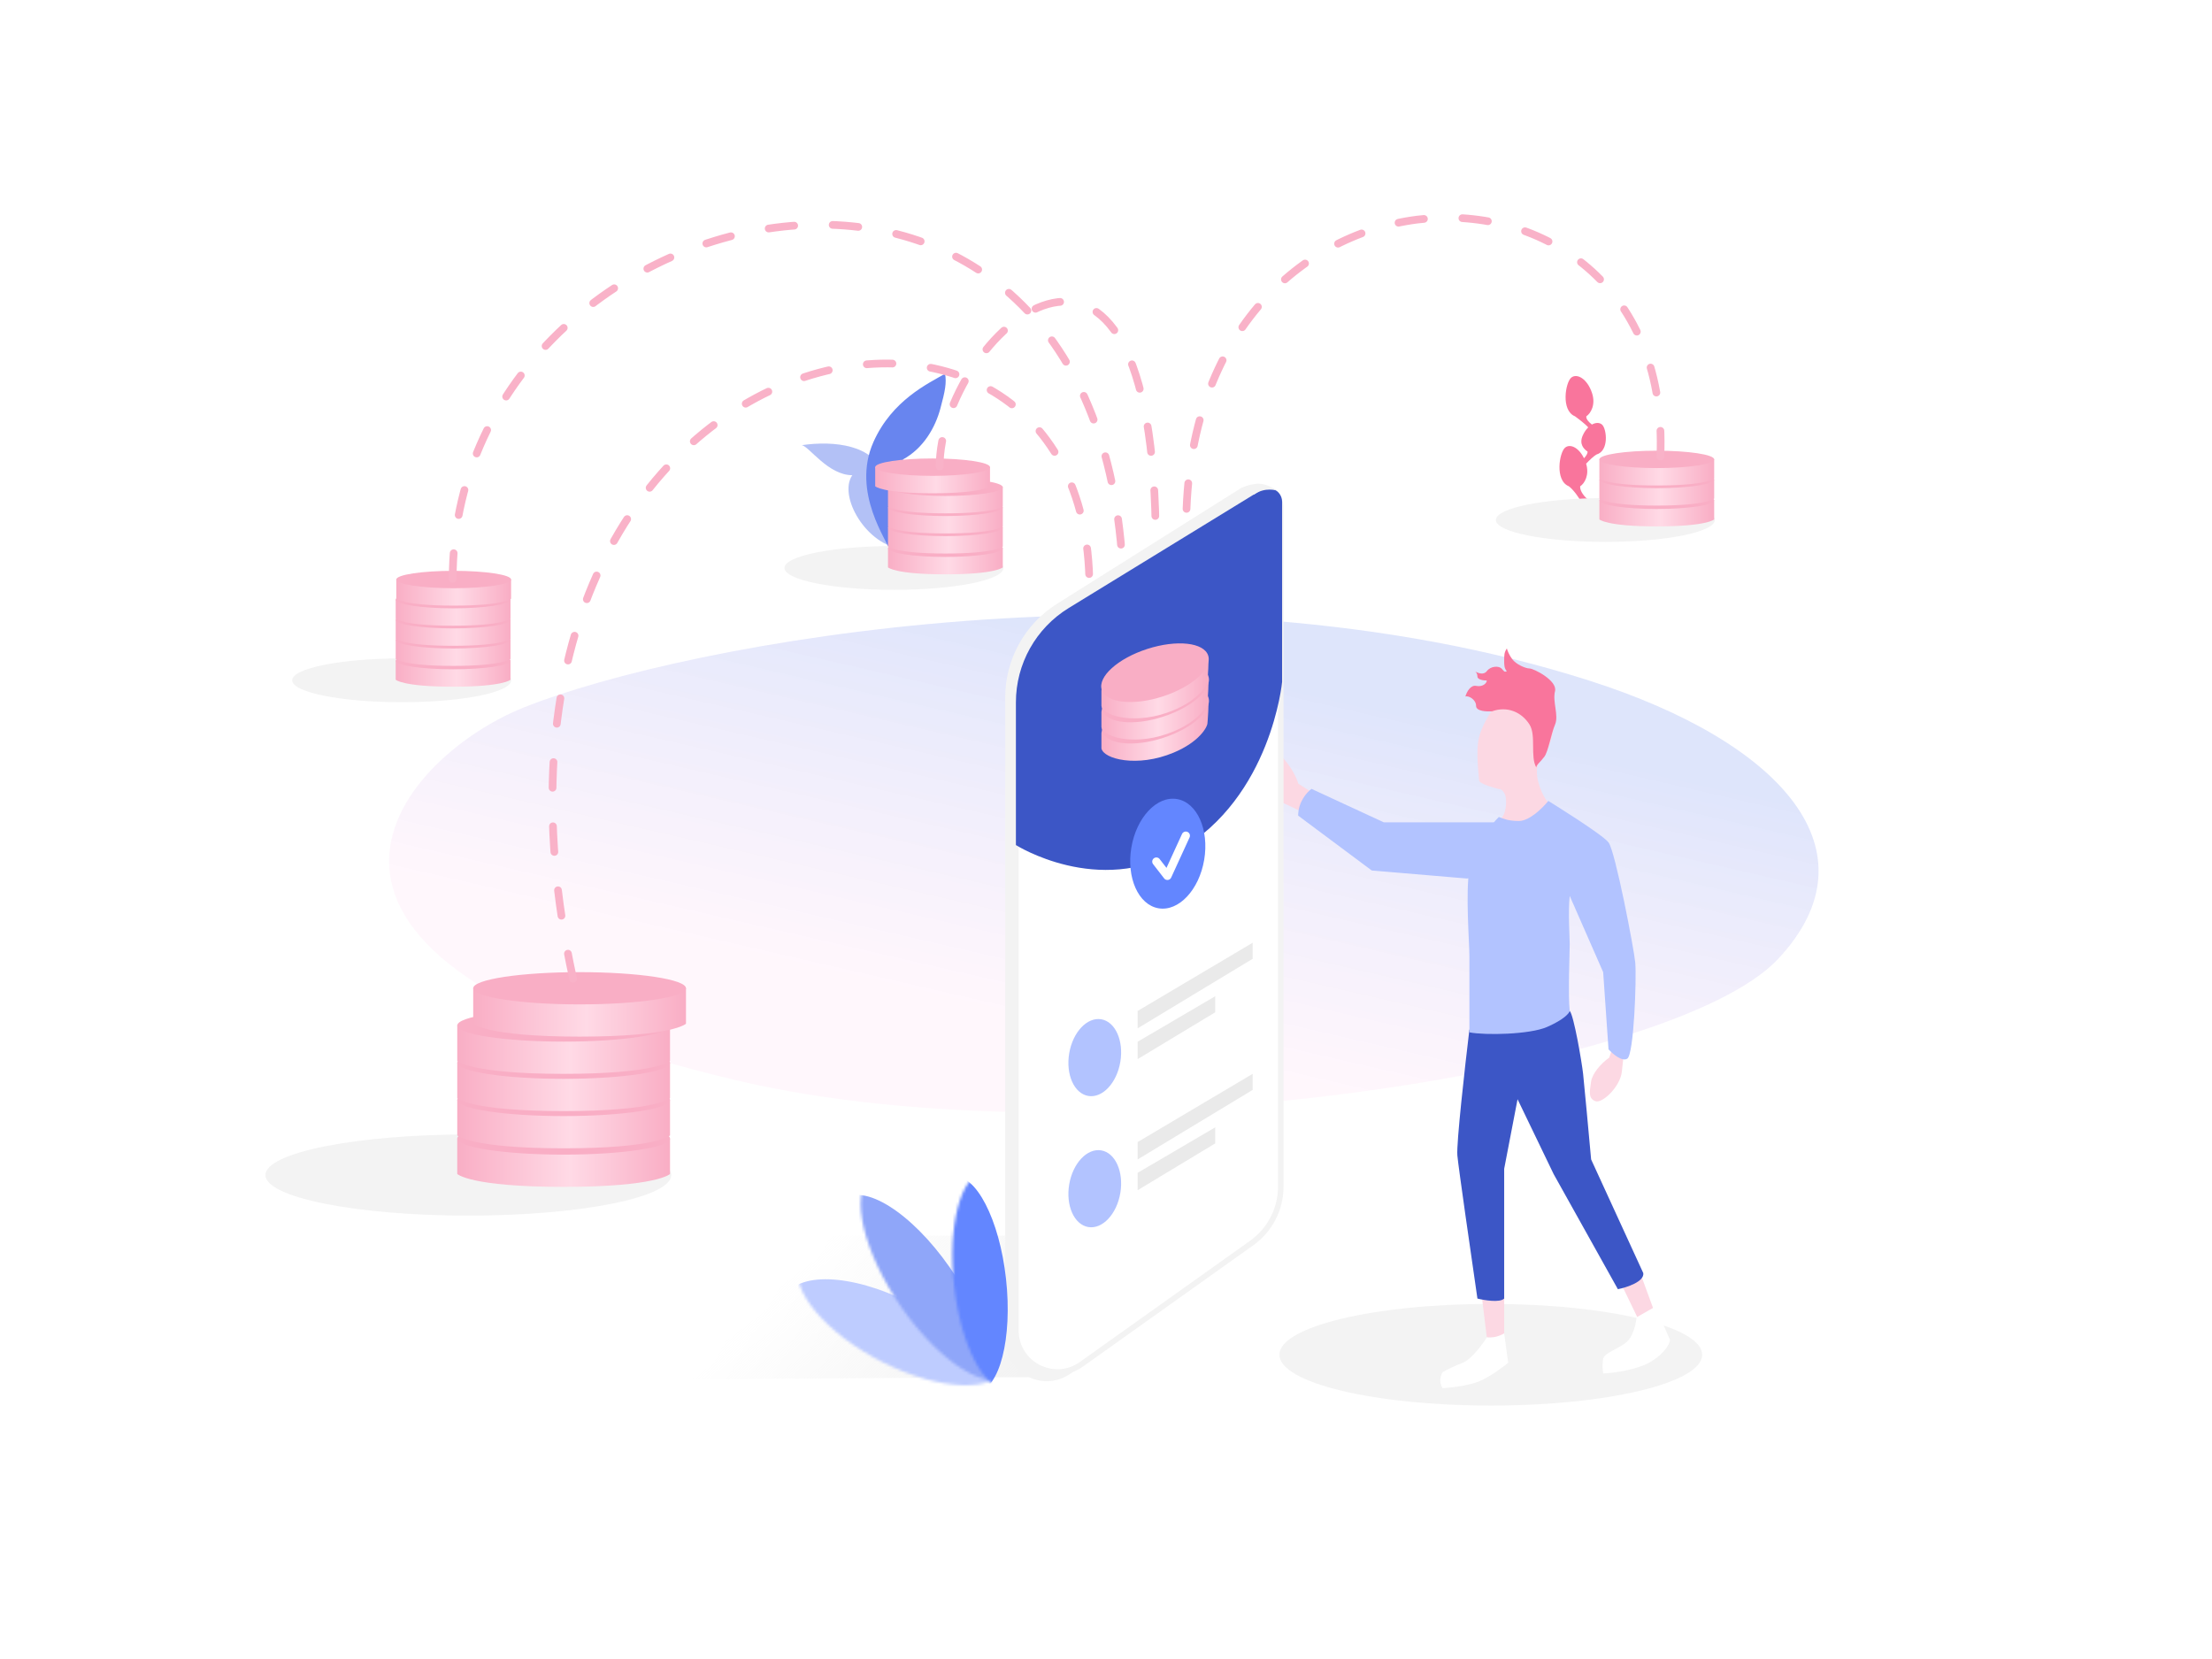 <svg width="800" height="600" viewBox="0 0 800 600" fill="none" xmlns="http://www.w3.org/2000/svg">
<rect width="800" height="600" fill="white"/>
<path d="M189.312 255.916C248.232 232.259 427.981 199.24 574.846 246.173C644.531 268.442 679.56 307.928 643.045 346.848C604.345 388.098 392.982 420.436 267.254 390.922C79.358 346.815 143.905 274.147 189.312 255.916Z" fill="url(#paint0_linear)" fill-opacity="0.5"/>
<path fill-rule="evenodd" clip-rule="evenodd" d="M575.744 153.548C574.563 152.636 573.561 151.532 573.721 150.555C575.324 149.509 577.164 146.369 575.79 142.184C574.073 136.952 570.294 134.859 568.233 136.603C566.172 138.347 564.454 148.462 569.607 150.555C570.95 151.529 573.467 153.467 574.409 154.562C573.67 155.281 572.987 156.239 572.449 157.428C571.007 160.615 572.812 162.391 574.156 163.315C574.231 163.996 573.651 164.925 572.872 165.739C570.973 161.814 567.832 160.381 566.02 161.914C563.959 163.658 562.241 173.774 567.394 175.866C568.997 177.029 571.233 180.193 571.508 181.03C571.783 181.868 574.248 181.379 574.935 181.03C573.332 180.217 571.233 177.541 571.508 175.866C573.085 174.837 574.891 171.783 573.642 167.699C574.779 166.478 576.44 164.906 577.388 164.386C582.021 163.085 581.093 155.055 579.387 153.554C578.488 152.764 577.11 152.776 575.744 153.548Z" fill="#F9759C"/>
<path d="M321.656 189.372C323.426 192.53 325.809 198.361 326.5 198.5C313.5 197.5 303 179.5 308.24 171.861C299.5 171.861 292.688 161.516 290 161C301.691 159.27 316.294 161.019 319.095 171.485C321.896 181.952 319.886 186.215 321.656 189.372Z" fill="#6885EF" fill-opacity="0.5"/>
<path d="M315.901 159.838C322.674 144.666 335.71 138.726 341.8 135.146C342.375 138.51 341.844 141.3 340.079 147.831C338.313 154.362 334.154 162.063 326.503 166.203C334.904 173.997 322.618 196.267 321.474 198.552C321.472 198.613 321.458 198.661 321.432 198.696C321.362 198.791 321.382 198.737 321.474 198.552C321.562 196.401 307.668 178.28 315.901 159.838Z" fill="#6885EF"/>
<ellipse cx="169.378" cy="424.969" rx="73.378" ry="14.675" fill="#F3F3F3"/>
<path d="M165.375 411.759H242.321V424.584C242.321 424.584 237.658 429.247 203.848 429.247C170.039 429.247 165.375 424.584 165.375 424.584V411.759Z" fill="url(#paint1_linear)"/>
<ellipse cx="203.848" cy="411.759" rx="38.473" ry="5.829" fill="#F9AEC5"/>
<path d="M165.375 397.818H242.321V410.642C242.321 410.642 237.658 415.305 203.848 415.305C170.039 415.305 165.375 410.642 165.375 410.642V397.818Z" fill="url(#paint2_linear)"/>
<ellipse cx="203.848" cy="397.818" rx="38.473" ry="5.829" fill="#F9AEC5"/>
<path d="M165.375 384.352H242.321V397.176C242.321 397.176 237.658 401.84 203.848 401.84C170.039 401.84 165.375 397.176 165.375 397.176V384.352Z" fill="url(#paint3_linear)"/>
<ellipse cx="203.848" cy="384.352" rx="38.473" ry="5.829" fill="#F9AEC5"/>
<path d="M165.375 370.887H242.321V383.711C242.321 383.711 237.658 388.374 203.848 388.374C170.039 388.374 165.375 383.711 165.375 383.711V370.887Z" fill="url(#paint4_linear)"/>
<ellipse cx="203.848" cy="370.887" rx="38.473" ry="5.829" fill="#F9AEC5"/>
<path d="M171.146 357.421H248.092V370.245C248.092 370.245 243.428 374.909 209.619 374.909C175.809 374.909 171.146 370.245 171.146 370.245V357.421Z" fill="url(#paint5_linear)"/>
<ellipse cx="209.619" cy="357.421" rx="38.473" ry="5.829" fill="#F9AEC5"/>
<ellipse cx="145.272" cy="246.045" rx="39.596" ry="7.919" fill="#F3F3F3"/>
<path d="M143.112 238.917H184.633V245.837C184.633 245.837 182.117 248.353 163.872 248.353C145.628 248.353 143.112 245.837 143.112 245.837V238.917Z" fill="url(#paint6_linear)"/>
<ellipse cx="163.873" cy="238.917" rx="20.761" ry="3.146" fill="#F9AEC5"/>
<path d="M143.112 231.393H184.633V238.314C184.633 238.314 182.117 240.83 163.872 240.83C145.628 240.83 143.112 238.314 143.112 238.314V231.393Z" fill="url(#paint7_linear)"/>
<ellipse cx="163.873" cy="231.394" rx="20.761" ry="3.146" fill="#F9AEC5"/>
<path d="M143.112 224.127H184.633V231.048C184.633 231.048 182.117 233.564 163.872 233.564C145.628 233.564 143.112 231.048 143.112 231.048V224.127Z" fill="url(#paint8_linear)"/>
<ellipse cx="163.873" cy="224.127" rx="20.761" ry="3.146" fill="#F9AEC5"/>
<path d="M143.112 216.861H184.633V223.781C184.633 223.781 182.117 226.298 163.872 226.298C145.628 226.298 143.112 223.781 143.112 223.781V216.861Z" fill="url(#paint9_linear)"/>
<ellipse cx="163.873" cy="216.861" rx="20.761" ry="3.146" fill="#F9AEC5"/>
<path d="M143.323 209.595H184.844V216.515C184.844 216.515 182.328 219.032 164.084 219.032C145.839 219.032 143.323 216.515 143.323 216.515V209.595Z" fill="url(#paint10_linear)"/>
<ellipse cx="164.084" cy="209.595" rx="20.761" ry="3.146" fill="#F9AEC5"/>
<ellipse cx="323.313" cy="205.405" rx="39.596" ry="7.919" fill="#F3F3F3"/>
<path d="M321.153 198.277H362.675V205.197C362.675 205.197 360.158 207.713 341.914 207.713C323.67 207.713 321.153 205.197 321.153 205.197V198.277Z" fill="url(#paint11_linear)"/>
<ellipse cx="341.914" cy="198.277" rx="20.761" ry="3.146" fill="#F9AEC5"/>
<path d="M321.153 190.754H362.675V197.674C362.675 197.674 360.158 200.19 341.914 200.19C323.67 200.19 321.153 197.674 321.153 197.674V190.754Z" fill="url(#paint12_linear)"/>
<ellipse cx="341.914" cy="190.754" rx="20.761" ry="3.146" fill="#F9AEC5"/>
<path d="M321.153 183.487H362.675V190.408C362.675 190.408 360.158 192.924 341.914 192.924C323.67 192.924 321.153 190.408 321.153 190.408V183.487Z" fill="url(#paint13_linear)"/>
<ellipse cx="341.914" cy="183.487" rx="20.761" ry="3.146" fill="#F9AEC5"/>
<path d="M321.153 176.221H362.675V183.141C362.675 183.141 360.158 185.658 341.914 185.658C323.67 185.658 321.153 183.141 321.153 183.141V176.221Z" fill="url(#paint14_linear)"/>
<ellipse cx="341.914" cy="176.221" rx="20.761" ry="3.146" fill="#F9AEC5"/>
<path d="M316.527 168.955H358.048V175.875C358.048 175.875 355.531 178.392 337.287 178.392C319.043 178.392 316.527 175.875 316.527 175.875V168.955Z" fill="url(#paint15_linear)"/>
<ellipse cx="337.288" cy="168.955" rx="20.761" ry="3.146" fill="#F9AEC5"/>
<ellipse cx="580.596" cy="188.063" rx="39.596" ry="7.919" fill="#F3F3F3"/>
<path d="M578.436 180.935H619.957V187.855C619.957 187.855 617.44 190.372 599.196 190.372C580.952 190.372 578.436 187.855 578.436 187.855V180.935Z" fill="url(#paint16_linear)"/>
<ellipse cx="599.196" cy="180.935" rx="20.761" ry="3.146" fill="#F9AEC5"/>
<path d="M578.436 173.412H619.957V180.332C619.957 180.332 617.44 182.848 599.196 182.848C580.952 182.848 578.436 180.332 578.436 180.332V173.412Z" fill="url(#paint17_linear)"/>
<ellipse cx="599.196" cy="173.412" rx="20.761" ry="3.146" fill="#F9AEC5"/>
<path d="M578.436 166.146H619.957V173.066C619.957 173.066 617.44 175.582 599.196 175.582C580.952 175.582 578.436 173.066 578.436 173.066V166.146Z" fill="url(#paint18_linear)"/>
<ellipse cx="599.197" cy="166.146" rx="20.761" ry="3.146" fill="#F9AEC5"/>
<ellipse cx="539.169" cy="489.961" rx="76.442" ry="18.385" fill="#F3F3F3"/>
<path d="M537.717 483.672L535.782 467.706H544.007V483.672H537.717Z" fill="#FCD8E3"/>
<path d="M592.871 477.866L586.098 463.835L592.871 459.481L598.193 473.995L592.871 477.866Z" fill="#FCD8E3"/>
<path d="M527.073 417.874C526.686 413.616 529.815 385.781 531.428 372.396C535.621 371.912 544.974 371.235 548.845 372.396C553.683 373.847 566.262 364.171 567.713 365.622C569.165 367.074 572.068 384.007 572.551 388.361C572.938 391.845 574.648 410.455 575.454 419.325L594.323 460.449C594.71 463.545 588.356 465.609 585.13 466.255L561.908 424.647L548.845 397.554L544.007 422.712V469.641C542.458 471.189 536.911 470.286 534.33 469.641C532.073 454.159 527.46 422.131 527.073 417.874Z" fill="#3C56C6"/>
<path d="M469.578 283.446L475.504 287.227L471.501 293.942C469.96 293.158 465.304 290.902 459.009 288.158C451.14 284.727 444.593 271.877 447.443 268.714C450.293 265.551 453.293 267.367 458.728 269.99C463.076 272.089 467.804 277.929 469.578 283.446Z" fill="#FCD8E3"/>
<path d="M496.11 314.822L469.5 294.986C469.5 289.955 472.726 286.439 474.338 285.31L500.464 297.405H546.426C545.458 300.631 543.523 308.049 543.523 311.92C543.523 315.79 534.814 317.403 530.46 317.725L496.11 314.822Z" fill="#B2C3FF"/>
<path d="M582 382.5L583.5 378L587.579 379C587.41 380.069 586.971 383.274 586.565 387.549C586.058 392.892 579.469 399.303 576.934 398.235C574.4 397.166 574.907 395.029 575.414 391.289C575.819 388.297 578.959 384.637 582 382.5Z" fill="#FCD8E3"/>
<path d="M544.5 288C544.866 289.798 545 294.5 542.257 296.654C543.934 297.553 548.202 299.081 551.861 298.002C555.519 296.923 560.178 292.914 560.94 291.116C558.653 290.217 553.659 279.5 556.891 275.53C558.72 273.282 561.921 268.338 562.378 258.45C562.836 248.563 550.946 249.461 546.373 250.81C541.8 252.158 536.312 261.147 534.94 266.541C533.568 271.934 534.94 280.923 534.94 282.271C534.94 283.35 539.818 284.818 542.257 285.417C542.562 285.118 544.134 286.202 544.5 288Z" fill="#FCD8E3"/>
<path d="M531.428 314.339C532.589 307.372 539.169 298.212 542.071 295.47C543.845 296.115 545.458 296.922 549.329 296.922C553.199 296.922 558.037 292.084 559.972 289.664C559.972 289.664 579.325 301.598 581.744 304.663C584.163 307.727 591.033 343.561 591.42 348.205C591.904 354.011 590.936 381.435 588.517 382.887C586.582 384.048 583.195 381.113 581.744 379.5L579.808 351.592L567.713 324.015C567.068 329.821 567.713 339.11 567.713 341.432C567.713 343.754 567.068 360.139 567.713 365.622C567.552 366.429 565.681 368.719 559.488 371.428C553.296 374.137 537.233 374.492 531.428 373.363L531.428 345.786C531.428 340.948 529.976 323.047 531.428 314.339Z" fill="#B2C3FF"/>
<path d="M539.652 257.249C537.717 257.411 533.847 257.249 533.847 255.314C533.847 252.895 530.944 251.444 529.976 251.927C530.46 250.153 531.911 247.67 533.847 248.057C536.266 248.541 537.717 247.089 537.717 246.122C536.588 246.122 534.33 245.831 534.33 244.67C534.33 243.688 533.869 243.098 533.531 242.842C533.472 242.806 533.415 242.77 533.363 242.735C533.412 242.76 533.47 242.795 533.531 242.842C534.569 243.471 536.619 244.199 537.717 242.735C539.169 240.8 542.071 240.8 543.039 241.767C544.007 242.735 544.007 243.219 544.974 242.735C544.007 241.767 544.007 240.413 544.007 238.865C544.007 236.929 544.007 235.962 544.974 234.51C545.136 235.155 545.748 236.833 546.909 238.381C548.361 240.316 551.748 241.767 553.199 241.767C554.65 241.767 563.359 246.122 562.391 249.992C561.424 253.863 563.843 258.701 562.391 262.087C560.94 265.474 559.972 271.764 558.521 273.699C557.069 275.634 555.618 276.602 555.618 277.569C553.359 273.616 555.618 265.958 553.199 262.087C550.275 257.41 544.974 255.314 539.652 257.249Z" fill="#F9759C"/>
<path d="M589.001 484.639C590.936 482.317 591.742 478.188 591.904 476.414L598.677 472.544L603.999 484.639C603.838 485.929 602.257 489.284 597.226 492.38C592.194 495.477 583.518 496.573 579.808 496.734C579.647 495.767 579.421 493.348 579.808 491.413C580.292 488.993 586.582 487.542 589.001 484.639Z" fill="white"/>
<path d="M537.717 483.672C539.169 484.155 542.555 483.188 544.007 482.22L545.458 492.864C543.523 494.477 538.685 498.089 534.814 499.637C530.944 501.186 524.493 501.895 521.751 502.056C520.203 499.734 521.106 497.218 521.751 496.251C522.88 495.606 525.912 494.025 529.008 492.864C532.105 491.703 536.266 486.091 537.717 483.672Z" fill="white"/>
<path d="M228.063 498.949L381 498L454.986 446.902H290.557C278.534 446.902 266.789 450.514 256.844 457.269L222.382 480.677C214.208 486.23 218.181 499.011 228.063 498.949Z" fill="url(#paint19_linear)"/>
<path d="M363.546 252.253V484.505C363.546 496.579 377.083 503.705 387.037 496.871L398.5 489L447.984 449.571C453.937 444.827 457.405 437.63 457.405 430.018V181.992C457.405 177.272 452.206 174.401 448.211 176.913L382.252 218.392C370.611 225.713 363.546 238.501 363.546 252.253Z" fill="#F3F3F3"/>
<path d="M367.417 254.334V481.185C367.417 493.375 381.187 500.475 391.118 493.403L452.712 449.54C459.299 444.849 463.211 437.262 463.211 429.176V183.318C463.211 179.439 458.984 177.037 455.651 179.023L386.939 219.973C374.833 227.188 367.417 240.241 367.417 254.334Z" fill="white" stroke="#F3F3F3" stroke-width="2"/>
<path d="M367.417 254.003V305.63C367.417 305.63 397.238 324.495 426.441 307.565C459.824 288.213 463.694 246.605 463.694 246.605V181.513C463.694 177.605 459.413 175.208 456.081 177.25L386.51 219.902C374.647 227.174 367.417 240.089 367.417 254.003Z" fill="#3C56C6"/>
<path d="M398.35 270.676V265.307C398.35 256.87 435.934 253.035 436.701 253.035C437.468 253.035 436.701 261.472 436.701 261.472C436.701 263.006 433.633 268.375 424.429 272.21C411.254 277.7 399.117 274.511 398.35 270.676Z" fill="url(#paint20_linear)"/>
<ellipse cx="417.88" cy="258.425" rx="20.133" ry="8.887" transform="rotate(-17.869 417.88 258.425)" fill="#F9AEC5"/>
<path d="M398.35 263.006V257.637C398.35 249.2 435.934 245.365 436.701 245.365C437.468 245.365 436.701 253.802 436.701 253.802C436.701 255.336 433.633 260.705 424.429 264.54C411.254 270.03 399.117 266.841 398.35 263.006Z" fill="url(#paint21_linear)"/>
<ellipse cx="417.88" cy="250.755" rx="20.133" ry="8.887" transform="rotate(-17.869 417.88 250.755)" fill="#F9AEC5"/>
<path d="M398.35 255.336V249.967C398.35 241.53 435.934 237.695 436.701 237.695C437.468 237.695 436.701 246.132 436.701 246.132C436.701 247.666 433.633 253.035 424.429 256.87C411.255 262.359 399.117 259.171 398.35 255.336Z" fill="url(#paint22_linear)"/>
<ellipse cx="417.713" cy="243.294" rx="20.22" ry="9.035" transform="rotate(-17.869 417.713 243.294)" fill="#F9AEC5"/>
<ellipse cx="422.341" cy="308.742" rx="13.356" ry="20.034" transform="rotate(9.601 422.341 308.742)" fill="#6386FF"/>
<path d="M411.443 419.325V413.036L453.051 388.361V394.167L411.443 419.325Z" fill="#EAEAEA"/>
<path d="M411.443 430.453V424.163L439.504 407.714V413.519L411.443 430.453Z" fill="#EAEAEA"/>
<ellipse cx="395.937" cy="429.913" rx="9.373" ry="14.06" transform="rotate(9.601 395.937 429.913)" fill="#B2C3FF"/>
<path d="M411.443 371.912V365.622L453.051 340.948V346.754L411.443 371.912Z" fill="#EAEAEA"/>
<path d="M411.443 383.039V376.75L439.504 360.3V366.106L411.443 383.039Z" fill="#EAEAEA"/>
<ellipse cx="395.937" cy="382.5" rx="9.373" ry="14.06" transform="rotate(9.601 395.937 382.5)" fill="#B2C3FF"/>
<path d="M418.216 311.608L422.208 316.758L428.86 302.243" stroke="white" stroke-width="3" stroke-linecap="round" stroke-linejoin="round"/>
<path d="M454 175C450.534 175.502 449.18 176.453 448.213 176.937L453.534 178.872C457.5 176 461.759 177.421 461.759 177.421C460.63 176.615 457.466 174.498 454 175Z" fill="#F3F3F3"/>
<path d="M163.733 209.352C163.733 69 394.5 12.5 406 204.5" stroke="#F9B2C8" stroke-width="2.786" stroke-linecap="round" stroke-linejoin="round" stroke-dasharray="9.29 13.93"/>
<path d="M600.5 165.109C605.5 45 429 47.109 429 190.609" stroke="#F9B2C8" stroke-width="2.786" stroke-linecap="round" stroke-linejoin="round" stroke-dasharray="9.29 13.93"/>
<path d="M339.839 168.712C339.839 122.267 418 49 418 197.5" stroke="#F9B2C8" stroke-width="2.786" stroke-linecap="round" stroke-linejoin="round" stroke-dasharray="9.29 13.93"/>
<path d="M207.276 354.011C155 116 394 69 394 212.5" stroke="#F9B2C8" stroke-width="2.786" stroke-linecap="round" stroke-linejoin="round" stroke-dasharray="9.29 13.93"/>
<mask id="mask0" mask-type="alpha" maskUnits="userSpaceOnUse" x="288" y="450" width="77" height="52">
<ellipse rx="18.659" ry="41.876" transform="matrix(-0.382 0.924 0.894 0.448 326.568 475.526)" fill="#F4A0D7"/>
</mask>
<g mask="url(#mask0)">
<ellipse rx="18.659" ry="41.876" transform="matrix(-0.382 0.924 0.894 0.448 321.351 488.143)" fill="#BECCFF"/>
</g>
<mask id="mask1" mask-type="alpha" maskUnits="userSpaceOnUse" x="311" y="423" width="58" height="77">
<ellipse rx="17.873" ry="43.791" transform="matrix(-0.764 0.646 0.572 0.82 339.804 461.455)" fill="#C4C4C4"/>
</mask>
<g mask="url(#mask1)">
<ellipse rx="17.873" ry="43.791" transform="matrix(-0.764 0.646 0.572 0.82 329.818 469.899)" fill="#8FA6F9"/>
</g>
<mask id="mask2" mask-type="alpha" maskUnits="userSpaceOnUse" x="344" y="424" width="32" height="79">
<ellipse rx="14.938" ry="39.198" transform="matrix(-0.991 0.133 0.11 0.994 359.867 463.034)" fill="#8D8D8D"/>
</mask>
<g mask="url(#mask2)">
<ellipse rx="14.938" ry="39.198" transform="matrix(-0.991 0.133 0.11 0.994 349.035 464.492)" fill="#6386FF"/>
</g>
<defs>
<linearGradient id="paint0_linear" x1="413.914" y1="237.012" x2="383.158" y2="370.475" gradientUnits="userSpaceOnUse">
<stop stop-color="#6885EF" stop-opacity="0.43"/>
<stop offset="1" stop-color="#FFC6EC" stop-opacity="0.3"/>
</linearGradient>
<linearGradient id="paint1_linear" x1="165.375" y1="428.742" x2="241.643" y2="428.742" gradientUnits="userSpaceOnUse">
<stop stop-color="#F9AEC5"/>
<stop offset="0.536" stop-color="#FFDAE6"/>
<stop offset="1" stop-color="#F9AEC5"/>
</linearGradient>
<linearGradient id="paint2_linear" x1="165.375" y1="414.8" x2="241.643" y2="414.8" gradientUnits="userSpaceOnUse">
<stop stop-color="#F9AEC5"/>
<stop offset="0.536" stop-color="#FFDAE6"/>
<stop offset="1" stop-color="#F9AEC5"/>
</linearGradient>
<linearGradient id="paint3_linear" x1="165.375" y1="401.335" x2="241.643" y2="401.335" gradientUnits="userSpaceOnUse">
<stop stop-color="#F9AEC5"/>
<stop offset="0.536" stop-color="#FFDAE6"/>
<stop offset="1" stop-color="#F9AEC5"/>
</linearGradient>
<linearGradient id="paint4_linear" x1="165.375" y1="387.869" x2="241.643" y2="387.869" gradientUnits="userSpaceOnUse">
<stop stop-color="#F9AEC5"/>
<stop offset="0.536" stop-color="#FFDAE6"/>
<stop offset="1" stop-color="#F9AEC5"/>
</linearGradient>
<linearGradient id="paint5_linear" x1="171.146" y1="374.404" x2="247.414" y2="374.404" gradientUnits="userSpaceOnUse">
<stop stop-color="#F9AEC5"/>
<stop offset="0.536" stop-color="#FFDAE6"/>
<stop offset="1" stop-color="#F9AEC5"/>
</linearGradient>
<linearGradient id="paint6_linear" x1="143.112" y1="248.081" x2="184.267" y2="248.081" gradientUnits="userSpaceOnUse">
<stop stop-color="#F9AEC5"/>
<stop offset="0.536" stop-color="#FFDAE6"/>
<stop offset="1" stop-color="#F9AEC5"/>
</linearGradient>
<linearGradient id="paint7_linear" x1="143.112" y1="240.558" x2="184.267" y2="240.558" gradientUnits="userSpaceOnUse">
<stop stop-color="#F9AEC5"/>
<stop offset="0.536" stop-color="#FFDAE6"/>
<stop offset="1" stop-color="#F9AEC5"/>
</linearGradient>
<linearGradient id="paint8_linear" x1="143.112" y1="233.291" x2="184.267" y2="233.291" gradientUnits="userSpaceOnUse">
<stop stop-color="#F9AEC5"/>
<stop offset="0.536" stop-color="#FFDAE6"/>
<stop offset="1" stop-color="#F9AEC5"/>
</linearGradient>
<linearGradient id="paint9_linear" x1="143.112" y1="226.025" x2="184.267" y2="226.025" gradientUnits="userSpaceOnUse">
<stop stop-color="#F9AEC5"/>
<stop offset="0.536" stop-color="#FFDAE6"/>
<stop offset="1" stop-color="#F9AEC5"/>
</linearGradient>
<linearGradient id="paint10_linear" x1="143.323" y1="218.759" x2="184.478" y2="218.759" gradientUnits="userSpaceOnUse">
<stop stop-color="#F9AEC5"/>
<stop offset="0.536" stop-color="#FFDAE6"/>
<stop offset="1" stop-color="#F9AEC5"/>
</linearGradient>
<linearGradient id="paint11_linear" x1="321.153" y1="207.441" x2="362.309" y2="207.441" gradientUnits="userSpaceOnUse">
<stop stop-color="#F9AEC5"/>
<stop offset="0.536" stop-color="#FFDAE6"/>
<stop offset="1" stop-color="#F9AEC5"/>
</linearGradient>
<linearGradient id="paint12_linear" x1="321.153" y1="199.918" x2="362.309" y2="199.918" gradientUnits="userSpaceOnUse">
<stop stop-color="#F9AEC5"/>
<stop offset="0.536" stop-color="#FFDAE6"/>
<stop offset="1" stop-color="#F9AEC5"/>
</linearGradient>
<linearGradient id="paint13_linear" x1="321.153" y1="192.652" x2="362.309" y2="192.652" gradientUnits="userSpaceOnUse">
<stop stop-color="#F9AEC5"/>
<stop offset="0.536" stop-color="#FFDAE6"/>
<stop offset="1" stop-color="#F9AEC5"/>
</linearGradient>
<linearGradient id="paint14_linear" x1="321.153" y1="185.385" x2="362.309" y2="185.385" gradientUnits="userSpaceOnUse">
<stop stop-color="#F9AEC5"/>
<stop offset="0.536" stop-color="#FFDAE6"/>
<stop offset="1" stop-color="#F9AEC5"/>
</linearGradient>
<linearGradient id="paint15_linear" x1="316.527" y1="178.119" x2="357.682" y2="178.119" gradientUnits="userSpaceOnUse">
<stop stop-color="#F9AEC5"/>
<stop offset="0.536" stop-color="#FFDAE6"/>
<stop offset="1" stop-color="#F9AEC5"/>
</linearGradient>
<linearGradient id="paint16_linear" x1="578.436" y1="190.099" x2="619.591" y2="190.099" gradientUnits="userSpaceOnUse">
<stop stop-color="#F9AEC5"/>
<stop offset="0.536" stop-color="#FFDAE6"/>
<stop offset="1" stop-color="#F9AEC5"/>
</linearGradient>
<linearGradient id="paint17_linear" x1="578.436" y1="182.576" x2="619.591" y2="182.576" gradientUnits="userSpaceOnUse">
<stop stop-color="#F9AEC5"/>
<stop offset="0.536" stop-color="#FFDAE6"/>
<stop offset="1" stop-color="#F9AEC5"/>
</linearGradient>
<linearGradient id="paint18_linear" x1="578.436" y1="175.31" x2="619.591" y2="175.31" gradientUnits="userSpaceOnUse">
<stop stop-color="#F9AEC5"/>
<stop offset="0.536" stop-color="#FFDAE6"/>
<stop offset="1" stop-color="#F9AEC5"/>
</linearGradient>
<linearGradient id="paint19_linear" x1="335" y1="533" x2="274.5" y2="473" gradientUnits="userSpaceOnUse">
<stop stop-color="#F3F3F3"/>
<stop offset="1" stop-color="#F3F3F3" stop-opacity="0"/>
</linearGradient>
<linearGradient id="paint20_linear" x1="398.35" y1="274.511" x2="436.701" y2="274.511" gradientUnits="userSpaceOnUse">
<stop stop-color="#F9AEC5"/>
<stop offset="0.536" stop-color="#FFDAE6"/>
<stop offset="1" stop-color="#F9AEC5"/>
</linearGradient>
<linearGradient id="paint21_linear" x1="398.35" y1="266.841" x2="436.701" y2="266.841" gradientUnits="userSpaceOnUse">
<stop stop-color="#F9AEC5"/>
<stop offset="0.536" stop-color="#FFDAE6"/>
<stop offset="1" stop-color="#F9AEC5"/>
</linearGradient>
<linearGradient id="paint22_linear" x1="398.35" y1="259.171" x2="436.701" y2="259.171" gradientUnits="userSpaceOnUse">
<stop stop-color="#F9AEC5"/>
<stop offset="0.536" stop-color="#FFDAE6"/>
<stop offset="1" stop-color="#F9AEC5"/>
</linearGradient>
</defs>
</svg>
